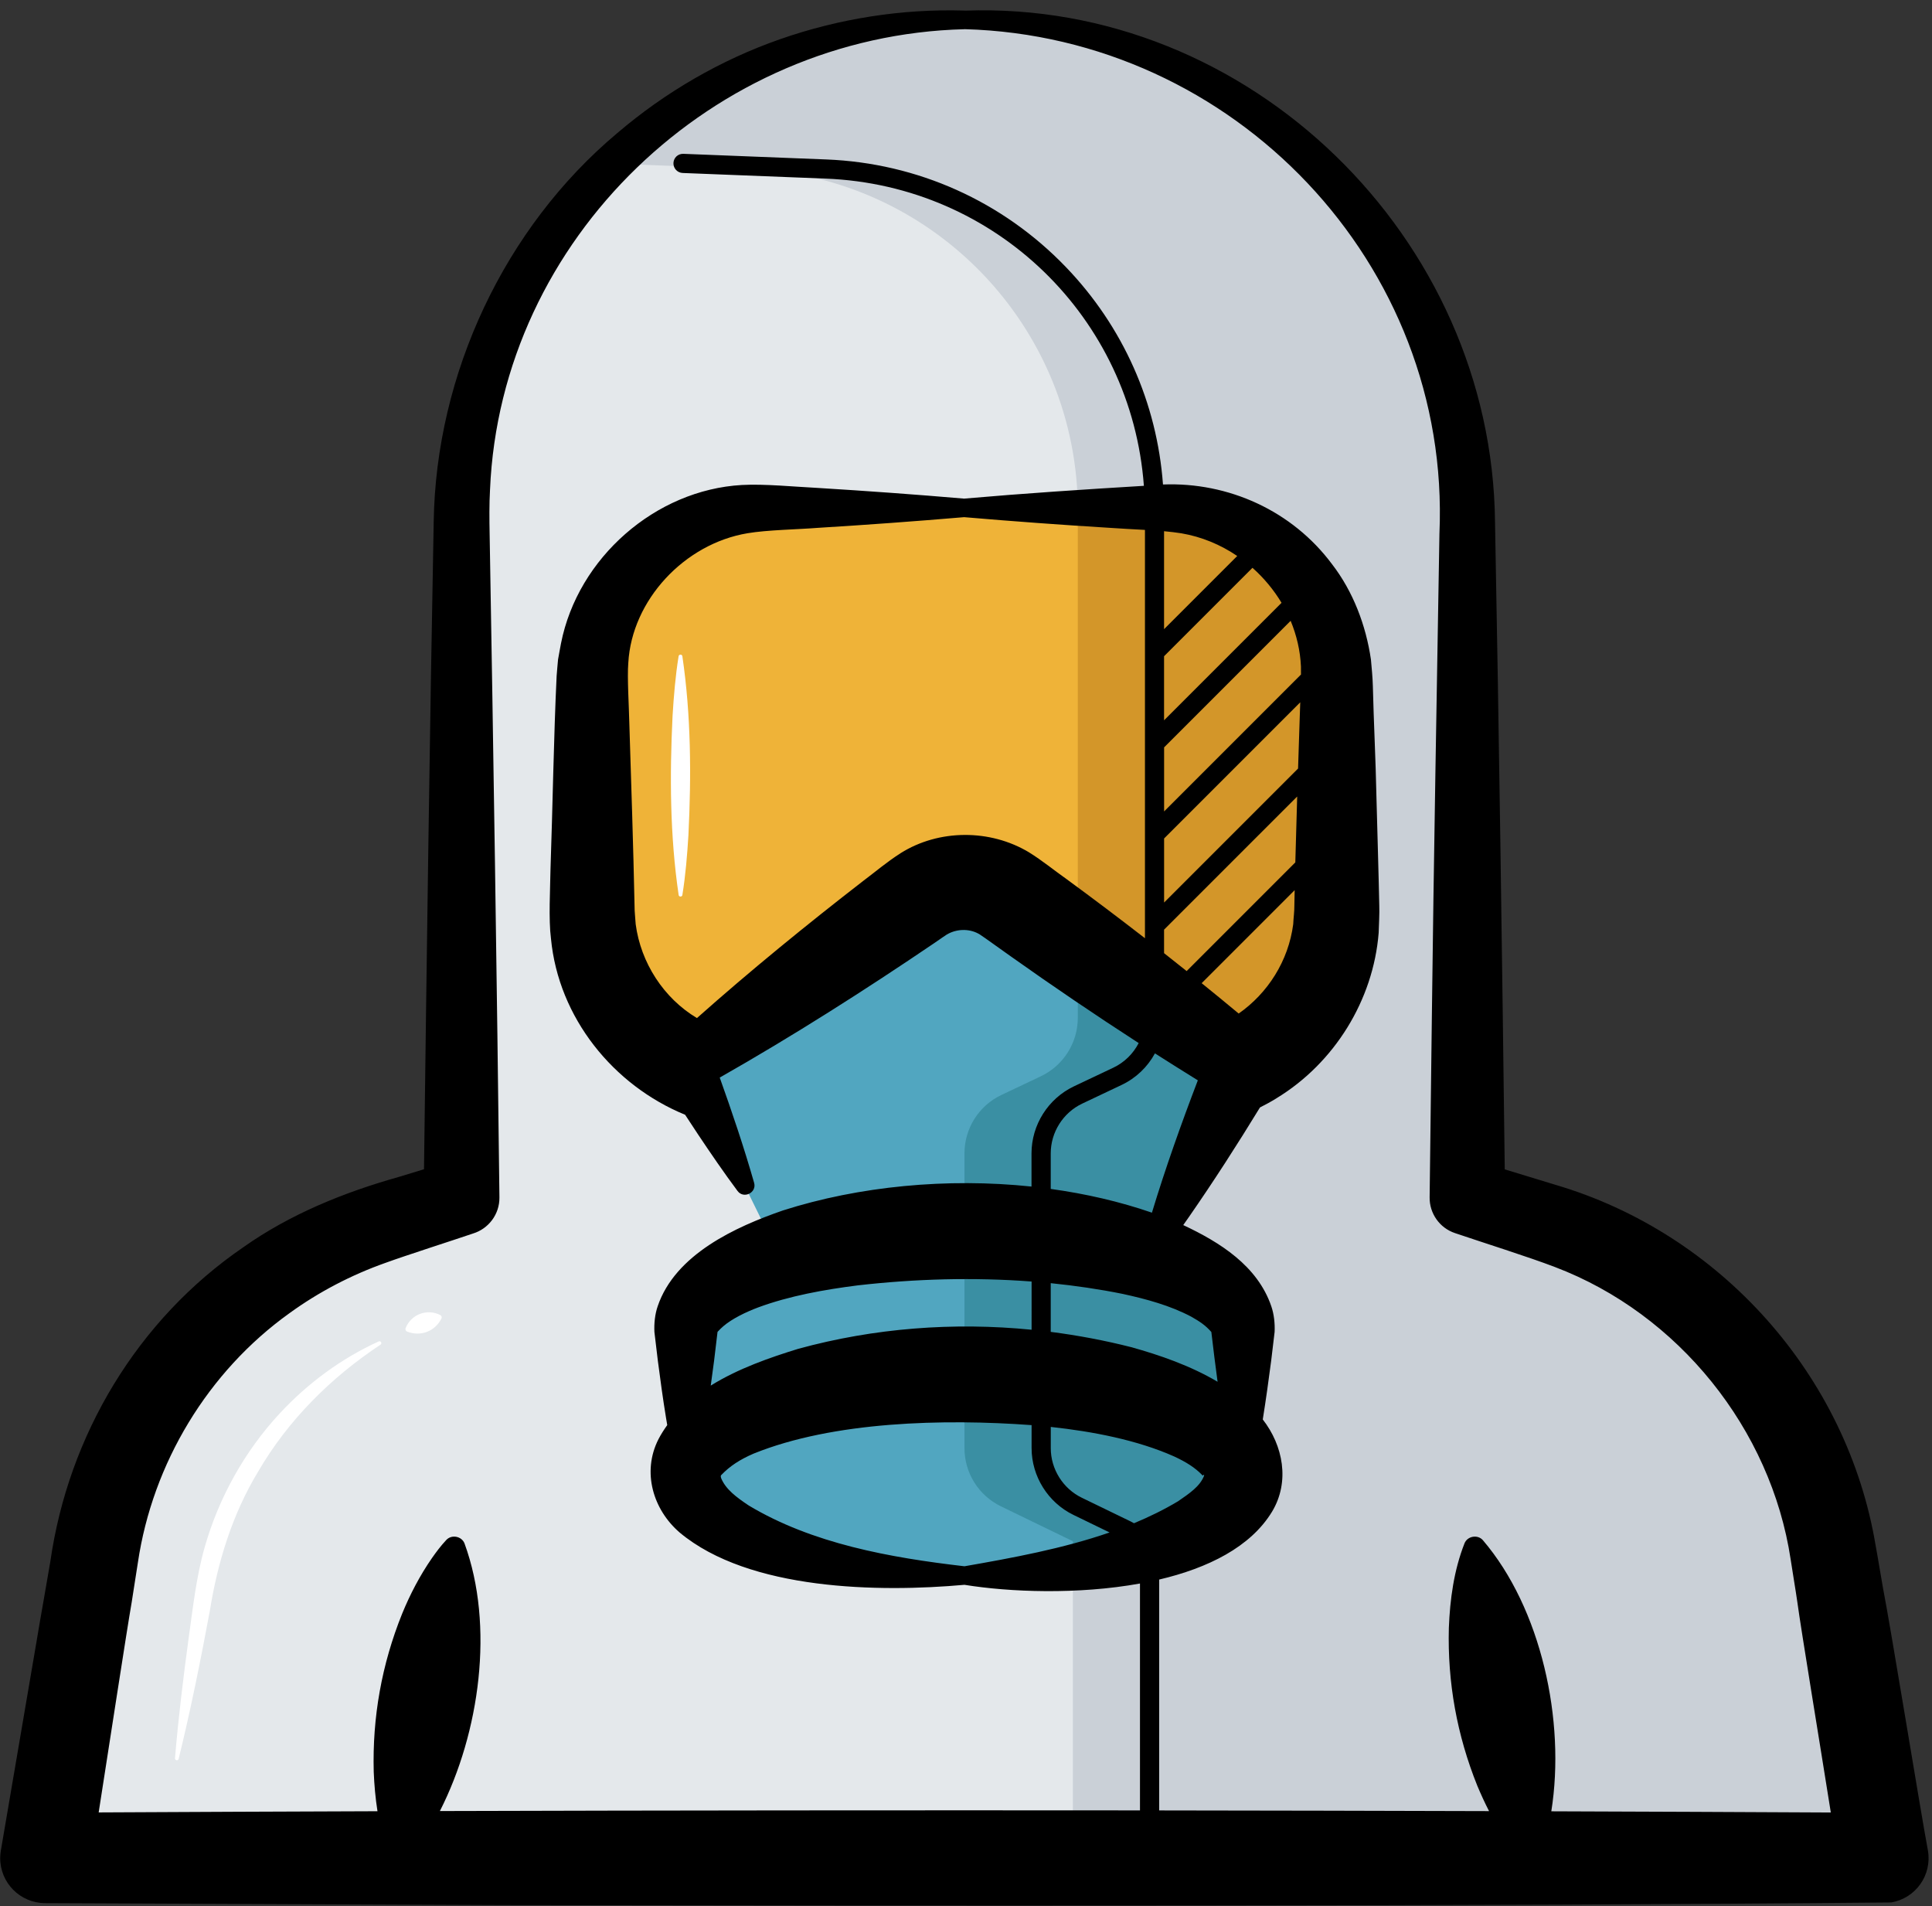 <?xml version="1.0" encoding="UTF-8" standalone="no"?><svg xmlns="http://www.w3.org/2000/svg" xmlns:xlink="http://www.w3.org/1999/xlink" contentScriptType="text/ecmascript" fill="#000000" width="504.6" zoomAndPan="magnify" contentStyleType="text/css" viewBox="4.1 10.8 504.6 497.8" height="497.8" preserveAspectRatio="xMidYMid meet" version="1"><rect x="4.1" y="10.8" width="504.6" height="497.8" fill="#333333" stroke="none"/><g id="change1_1"><path fill="#e4e8eb" d="M256,16c-72.54,0-131.35,58.81-131.35,131.35V323.5l-21.26,6.78 c-38.94,12.41-67.63,45.61-74.27,85.94L16,496h480l-13.12-79.78c-6.63-40.33-35.33-73.53-74.27-85.94l-21.26-6.78V147.35 C387.35,74.81,328.54,16,256,16"/></g><g id="change2_1"><path fill="#cad0d7" d="M496,496l-13.12-79.78c-6.63-40.33-35.33-73.53-74.27-85.94l-21.26-6.78V147.35 C387.35,74.81,328.54,16,256,16h-26.39c-33,9.07-41.92,14.9-65.51,37.52l35.72,1.41c47.92,1.89,85.79,41.28,85.79,89.23V276.6 c0,6.52-3.76,12.46-9.65,15.26l-10.3,4.88c-5.89,2.79-9.65,8.73-9.65,15.26v76.97c0,6.47,3.69,12.37,9.51,15.19l18.8,9.12V496 L496,496z"/></g><g id="change3_1"><path fill="#efb338" d="M256,143.42h52.19c24.88,0,45.06,20.17,45.06,45.06v60.25c0,24.88-20.17,45.06-45.06,45.06H203.81 c-24.88,0-45.06-20.17-45.06-45.06v-60.25c0-24.88,20.17-45.06,45.06-45.06L256,143.42z"/></g><g id="change4_1"><path fill="#d39629" d="M353.25,248.73v-60.25c0-24.88-20.17-45.06-45.06-45.06h-22.61c0,0.25,0.02,0.49,0.02,0.74V276.6 c0,6.52-3.76,12.46-9.65,15.26l-4.05,1.92h36.29C333.08,293.78,353.25,273.61,353.25,248.73L353.25,248.73z"/></g><g id="change5_2"><path fill="#51a6c0" d="M301.13,333.13l24.6-50.02l-60.79-43.84c-3.48-2.51-7.66-3.86-11.95-3.86s-8.47,1.35-11.95,3.86 l-60.79,43.84l24.6,50.02"/></g><g id="change6_2"><path fill="#3a8fa3" d="M285.6,251.21v25.39c0,6.52-3.76,12.46-9.65,15.26l-10.3,4.88c-5.89,2.79-9.65,8.73-9.65,15.26 v20.33h48.13l24.6-50.02L285.6,251.21z"/></g><g id="change5_1"><path fill="#51a6c0" d="M328.74,395.98v-37.39c0-14.5-32.57-26.26-72.74-26.26s-72.74,11.75-72.74,26.26v37.39 c0,14.5,32.57,26.26,72.74,26.26S328.74,410.48,328.74,395.98L328.74,395.98z"/></g><g id="change6_1"><path fill="#3a8fa3" d="M328.74,395.98v-37.39c0-14.5-32.57-26.26-72.74-26.26v56.64c0,6.47,3.69,12.37,9.51,15.19 l18.8,9.12v6.89C310.42,416.19,328.74,406.86,328.74,395.98L328.74,395.98z"/></g><g id="change7_1"><path d="M507.64,494.09c-2.01-10.77-9.77-58.59-11.74-68.59c-0.63-3.48-1.24-7.44-1.93-11.15c-7.43-44.41-40.57-81.49-83.67-94.16 c-2.39-0.73-8.25-2.52-13.19-4.02c-0.66-53.66-1.53-116.3-2.54-168.98C393.86,72.88,330.38,10.83,256.1,13.58 c-0.04,0-0.08-0.01-0.12-0.02c-16.23-0.49-32.63,2.06-48.12,7.47c-15.5,5.41-30,13.82-42.57,24.55 c-29.39,24.65-47.36,62.85-47.92,101.6c-1.01,52.7-1.85,115.29-2.53,168.96c-3.28,1-6.52,1.99-6.52,1.99 c-14.36,4.03-28.49,9.75-40.72,18.41c-27.57,18.89-45.64,49.02-50.36,82.08c-0.77,4.66-2.75,15.65-3.55,20.57l-9.37,54.87 c-0.1,0.61-0.17,1.29-0.17,1.93c-0.03,6.49,5.21,11.77,11.7,11.8c0.11,0,120,0.51,120.12,0.51c107.74,0.18,254.33,0.33,362.05-0.69 C504.44,506.54,508.73,500.47,507.64,494.09z M118.99,483.74c10.42-20.49,14.29-48.4,6.43-69.89c-0.75-1.91-3.42-2.4-4.79-0.86 c-1.42,1.52-2.59,3.09-3.69,4.66c-3.16,4.55-5.77,9.56-7.82,14.58c-5.33,13.24-7.79,27.02-7.41,41.29 c0.14,3.41,0.44,6.85,0.98,10.27c-24.78,0.08-49.13,0.19-72.82,0.31c2.9-18.5,7.32-47.41,8.63-54.92c0.53-3.24,1.03-6.77,1.61-10.31 c3.83-25.9,18.27-49.88,39.63-65.17c7.62-5.52,16.11-9.95,25-13.1c5.55-2.02,17.33-5.78,22.91-7.68c4.03-1.23,6.94-5,6.89-9.42 c-0.62-54.09-1.61-119.34-2.56-173.31c-0.07-3.68-0.11-7.81,0.1-11.46C134.84,73,190.46,20.05,256,18.43c0.04,0,0.07-0.01,0.11-0.01 c70.3,1.98,127.02,61.3,123.94,131.77c-0.62,36.82-1.54,88.53-1.97,125.5l-0.59,47.81c-0.05,4.1,2.54,7.96,6.64,9.32 c7.33,2.49,19.01,6.15,26.1,8.86c32.23,12.23,56.41,42.31,61.55,76.33c0.42,2.88,1.33,8.17,1.75,11.17 c0.98,7.24,5.79,36.34,8.74,54.94c-23.75-0.12-48.15-0.23-73-0.31c3.77-23.66-2.66-53.03-17.89-70.82 c-1.36-1.53-4.04-1.06-4.79,0.86c-2.77,7.05-3.79,14.63-4.08,22.05c-0.38,14.27,2.12,28.04,7.45,41.28 c0.93,2.21,1.94,4.42,3.05,6.58c-28.32-0.09-57.15-0.14-86.16-0.18v-60.29c12.71-2.99,23.87-8.48,29.49-17.74 c4.71-7.84,2.87-17.28-2.43-24.07c0.82-5.11,1.53-10.23,2.2-15.37l0.89-7.47c0.11-2.2-0.15-4.66-0.86-6.71 c-3.62-10.61-13.48-16.74-23-21.21c0.5-0.71,1.01-1.42,1.5-2.14c6.48-9.34,12.62-18.89,18.54-28.58c1.48-0.74,2.93-1.53,4.33-2.41 c15.11-9.19,25.27-25.6,26.67-43.19c0.06-2.15,0.24-4.96,0.16-7.09c-0.11-6.1-0.59-22.41-0.75-28.7c-0.18-9.24-0.71-19.41-0.93-28.7 c-0.05-2.08-0.31-4.8-0.5-6.89c-1.31-8.95-4.66-17.76-10.15-24.88c-10.41-13.98-27.07-21.48-44.16-20.82 c-1.57-21.29-10.42-41.24-25.35-56.77c-16.52-17.19-38.75-27.17-62.57-28.11l-37.34-1.47c-1.42-0.05-2.54,1.02-2.6,2.4 c-0.05,1.38,1.02,2.54,2.4,2.6l37.34,1.47c44.57,1.75,79.91,36.46,83.13,80.23c-15.55,0.93-31.36,1.98-46.87,3.33 c-0.02,0-0.04,0.01-0.07,0.01c-12.73-1.09-25.47-2.01-38.2-2.79c-5.87-0.29-14.04-1.1-19.85-0.77 c-22.6,1.27-42.83,19.03-47.24,41.33c-0.17,1.01-0.63,3.24-0.78,4.25c-0.06,0.89-0.33,3.39-0.37,4.3 c-0.76,15.8-1.04,34.51-1.6,50.42c-0.07,5.11-0.53,13.13,0.12,18.14c1.97,20.73,16.32,38.36,35.04,46.02 c1.13,1.74,2.26,3.47,3.42,5.2c3.31,4.95,6.68,9.88,10.27,14.7c1.59,2.16,5.07,0.46,4.33-2.13c-2.66-9.3-5.74-18.41-8.98-27.48 c19.13-10.87,37.9-22.82,56.05-35.13c1.4-0.95,3.41-2.39,3.66-2.45c2.57-1.33,5.8-1.31,8.25,0.23c1.14,0.72,6.39,4.55,8.05,5.69 c10.97,7.79,22.11,15.34,33.41,22.65c-1.42,2.76-3.72,5.05-6.61,6.42l-10.3,4.88c-6.73,3.19-11.08,10.07-11.08,17.51v8.66 c-22.03-2.32-45.05-0.1-64.9,6.23c-12.42,4.29-28.15,11.48-32.74,25.04c-0.71,2.05-0.96,4.5-0.85,6.7l0.89,7.47 c0.65,4.98,1.32,9.96,2.14,14.94c0.1,0.64,0.21,1.27,0.32,1.91c-0.83,1.17-1.62,2.38-2.29,3.68c-4.38,8.6-1.39,18.42,5.55,24.39 c18.14,15.14,52.12,15.64,74.37,13.64c11.76,1.91,29.6,2.6,45.84-0.34v59.25C240.64,483.52,178.7,483.57,118.99,483.74 L118.99,483.74z M186.13,276.66c-8.69-5.18-14.67-14.45-16-24.5c-0.08-1.51-0.32-3.32-0.3-4.85c-0.3-14.8-0.9-33.11-1.37-47.84 c-0.07-3.9-0.58-11.81-0.26-15.57c0.92-16.4,14.68-31.11,31.14-33.85c5.09-0.87,13.19-0.99,18.4-1.41 c12.73-0.78,25.47-1.71,38.2-2.79c0.02,0,0.04,0.01,0.07,0.01c12.76,1.09,25.51,2.02,38.27,2.8c2.51,0.19,5.68,0.33,8.86,0.52 v106.63c-6.76-5.24-13.58-10.39-20.48-15.44c-3.18-2.24-6.36-4.86-9.82-7c-10.12-6.09-23.53-6.07-33.52,0.23 c-3.74,2.41-6.29,4.63-9.67,7.17C214.88,252.2,200.16,264.2,186.13,276.66L186.13,276.66z M312.66,150.07 c5.29,0.9,10.25,2.98,14.58,5.92l-19.11,19.11v-25.58C309.78,149.68,311.33,149.85,312.66,150.07L312.66,150.07z M327.62,275.48 c-3.2-2.67-6.43-5.31-9.67-7.93l24.29-24.29c-0.03,1.37-0.06,2.73-0.08,4.05c0.02,1.54-0.24,3.33-0.3,4.85 C340.61,261.75,335.23,270.15,327.62,275.48L327.62,275.48z M343.13,211.5l-34.99,34.99v-16.73l35.56-35.56 c-0.07,2.07-0.14,3.99-0.18,5.26C343.39,203.29,343.26,207.34,343.13,211.5z M343.88,184.85c0.02,0.57,0.02,1.3,0.01,2.1 l-35.75,35.75v-16.73l33.05-33.05C342.75,176.69,343.7,180.71,343.88,184.85L343.88,184.85z M308.13,253.57l34.77-34.77 c-0.18,5.76-0.34,11.59-0.49,17.21l-28.38,28.38c-1.96-1.57-3.93-3.13-5.9-4.68V253.57z M308.13,198.9v-16.73l23.09-23.09 c2.98,2.65,5.55,5.74,7.59,9.14L308.13,198.9z M305.75,285.88c3.72,2.37,7.45,4.72,11.2,7.04c-4.35,11.39-8.45,22.88-11.99,34.56 c-8.38-2.89-17.29-4.94-26.43-6.2V312c0-5.53,3.23-10.63,8.22-13l10.3-4.88C300.81,292.34,303.82,289.42,305.75,285.88 L305.75,285.88z M297.31,348.69c6.33,1.38,12.38,3.04,17.87,5.92c2.4,1.36,3.77,2.3,5.3,4.03c0.5,4.32,1.04,8.66,1.63,13 c-7.1-4.21-15.13-6.97-22.56-9.04c-6.92-1.76-13.95-3.08-21.02-3.99v-12.72C284.85,346.53,291.13,347.44,297.31,348.69z M300.28,408.58c-0.29-0.17-0.58-0.33-0.88-0.47l-12.76-6.19c-4.92-2.39-8.1-7.47-8.1-12.94v-5.55c10.99,1.19,22.55,3.41,32.2,7.7 c3.13,1.45,5.49,2.93,7.33,4.85c0.23,0.25,0.25,0.14,0.35,0c0.08-0.13,0.23-0.15,0.14,0.26c-1.07,2.71-3.8,4.56-6.77,6.6 C308.12,405.04,304.26,406.92,300.28,408.58L300.28,408.58z M273.53,358.05c-20.41-2.02-41.13-0.45-60.97,4.99 c-7.33,2.26-15.67,5.14-22.83,9.6c0.3-2.17,0.6-4.35,0.88-6.53l0.89-7.47c0.05-0.14,0.1-0.11,0.14-0.17 c0.46-0.47,0.84-0.9,1.37-1.33c2.32-1.99,5.91-3.72,9.14-4.93c8.12-3,17.24-4.64,26.02-5.75c14.91-1.7,30.24-2.15,45.36-1V358.05z M192.5,395.98c2.21-2.31,4.82-4.02,8.4-5.57c20.85-8.44,49.74-9.13,72.63-7.45v6c0,7.37,4.29,14.22,10.92,17.44l9.45,4.59 c-12.22,4.23-25.36,6.64-37.9,8.83c-19.5-2.26-39.73-5.9-56.36-15.88c-3.16-2.12-6.01-4.2-7.21-7.17 C192.27,396.23,192.39,396.04,192.5,395.98L192.5,395.98z"/></g><g id="change8_1"><path fill="#ffffff" d="M103.48,361.95c-12.97,8.58-24.21,19.78-32.02,33.25c-6.68,11.06-10.51,23.5-12.55,36.22 c-2.41,12.96-5,25.87-8.15,38.7c-0.06,0.26-0.33,0.42-0.59,0.35c-0.23-0.06-0.39-0.28-0.37-0.51c0.89-10.53,2.16-21,3.58-31.44 c1.11-7.9,1.97-15.88,4.16-23.61c3.69-12.99,10.47-25.17,19.65-35.04c7.29-7.86,16.09-14.34,25.82-18.77 c0.25-0.11,0.53,0,0.65,0.24C103.76,361.57,103.68,361.83,103.48,361.95z"/></g><g id="change8_3"><path fill="#ffffff" d="M119.39,355.14c-1.72,3.37-5.45,4.77-8.97,3.39c-0.35-0.14-0.51-0.54-0.39-0.88 c1.41-3.61,5.61-5.21,9.06-3.43C119.43,354.39,119.56,354.8,119.39,355.14L119.39,355.14z"/></g><g id="change8_2"><path fill="#ffffff" d="M182.32,182.16c2.28,15.5,2.35,31.16,1.58,46.78c-0.32,5.2-0.74,10.4-1.58,15.59 c-0.07,0.52-0.9,0.54-0.97,0c-2.28-15.5-2.35-31.17-1.59-46.78c0.32-5.2,0.74-10.39,1.58-15.59 C181.42,181.63,182.25,181.62,182.32,182.16z"/></g></svg>